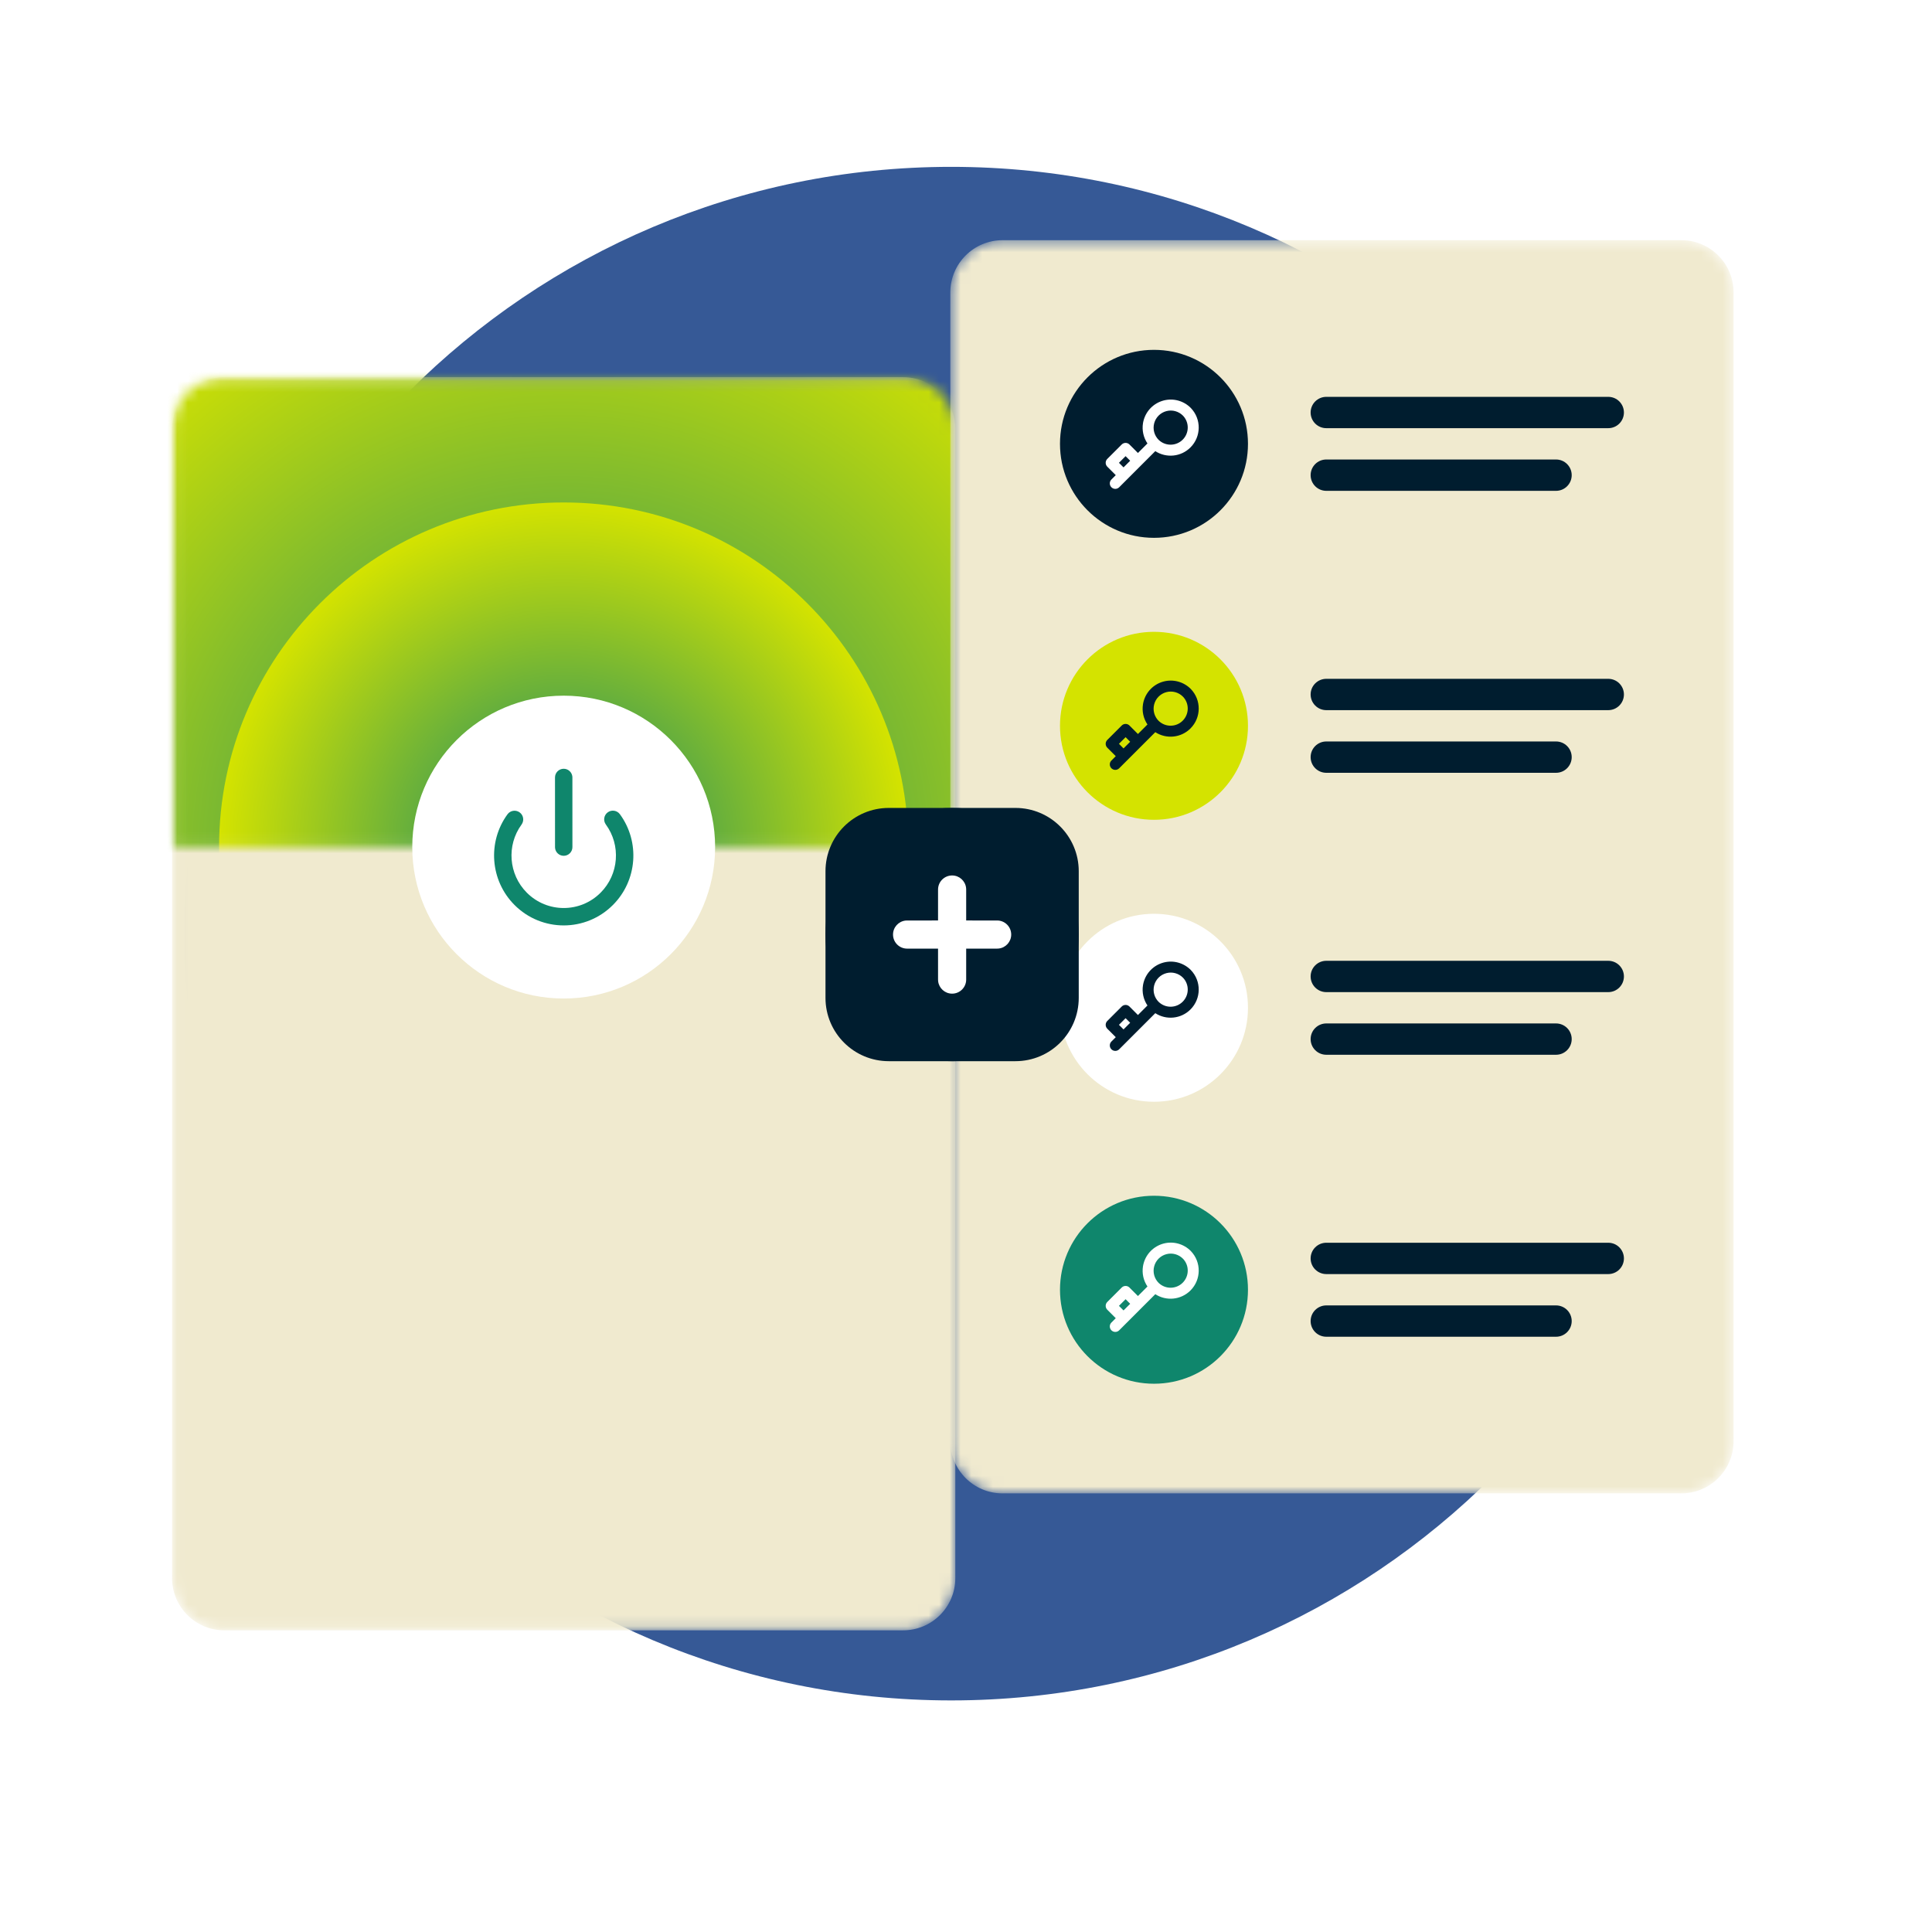 <svg width="180" height="180" viewBox="0 0 180 180" fill="none" xmlns="http://www.w3.org/2000/svg">
<path d="M88.621 158.424C128.076 158.424 160.061 126.44 160.061 86.985C160.061 47.53 128.076 15.545 88.621 15.545C49.166 15.545 17.182 47.53 17.182 86.985C17.182 126.44 49.166 158.424 88.621 158.424Z" fill="#365996"/>
<mask id="mask0_961_8044" style="mask-type:alpha" maskUnits="userSpaceOnUse" x="16" y="35" width="74" height="117">
<path d="M84.14 35.138H20.897C18.21 35.138 16.032 37.316 16.032 40.003V147.03C16.032 149.716 18.21 151.894 20.897 151.894H84.14C86.827 151.894 89.005 149.716 89.005 147.03V40.003C89.005 37.316 86.827 35.138 84.14 35.138Z" fill="white"/>
</mask>
<g mask="url(#mask0_961_8044)">
<path d="M84.14 35.138H20.897C18.21 35.138 16.032 37.316 16.032 40.003V147.03C16.032 149.716 18.21 151.894 20.897 151.894H84.14C86.827 151.894 89.005 149.716 89.005 147.03V40.003C89.005 37.316 86.827 35.138 84.14 35.138Z" fill="#F0EACF"/>
<mask id="mask1_961_8044" style="mask-type:alpha" maskUnits="userSpaceOnUse" x="16" y="35" width="74" height="44">
<path d="M89.005 35.138H16.032V78.921H89.005V35.138Z" fill="white"/>
</mask>
<g mask="url(#mask1_961_8044)">
<path d="M89.005 35.138H16.032V78.921H89.005V35.138Z" fill="#D4E300"/>
<path d="M52.518 137.786C85.028 137.786 111.383 111.432 111.383 78.921C111.383 46.411 85.028 20.057 52.518 20.057C20.008 20.057 -6.347 46.411 -6.347 78.921C-6.347 111.432 20.008 137.786 52.518 137.786Z" fill="url(#paint0_radial_961_8044)"/>
<path d="M52.519 111.03C70.251 111.03 84.627 96.654 84.627 78.922C84.627 61.189 70.251 46.813 52.519 46.813C34.786 46.813 20.41 61.189 20.41 78.922C20.41 96.654 34.786 111.03 52.519 111.03Z" fill="url(#paint1_radial_961_8044)"/>
</g>
<path d="M52.518 93.03C60.31 93.03 66.626 86.714 66.626 78.922C66.626 71.13 60.31 64.814 52.518 64.814C44.727 64.814 38.41 71.13 38.41 78.922C38.41 86.714 44.727 93.03 52.518 93.03Z" fill="white"/>
<path fill-rule="evenodd" clip-rule="evenodd" d="M57.755 75.859C59.639 78.433 59.382 82.03 57.109 84.311C54.575 86.855 50.466 86.855 47.932 84.311C45.661 82.032 45.403 78.439 47.282 75.865C47.546 75.504 48.054 75.425 48.415 75.689C48.777 75.953 48.856 76.46 48.592 76.822C47.181 78.754 47.376 81.455 49.081 83.167C50.981 85.074 54.06 85.074 55.96 83.167C57.667 81.454 57.86 78.749 56.446 76.817C56.181 76.456 56.26 75.948 56.621 75.684C56.983 75.419 57.49 75.498 57.755 75.859ZM52.518 71.624C52.934 71.624 53.277 71.937 53.324 72.341L53.329 72.435L53.331 78.921C53.332 79.369 52.969 79.733 52.521 79.733C52.105 79.733 51.762 79.42 51.715 79.017L51.71 78.922L51.708 72.436C51.708 71.988 52.07 71.625 52.518 71.624Z" fill="#0F866C"/>
</g>
<g filter="url(#filter0_d_961_8044)">
<mask id="mask2_961_8044" style="mask-type:alpha" maskUnits="userSpaceOnUse" x="88" y="22" width="74" height="118">
<path d="M156.649 22.378H93.405C90.719 22.378 88.54 24.556 88.54 27.243V134.27C88.54 136.957 90.719 139.135 93.405 139.135H156.649C159.335 139.135 161.513 136.957 161.513 134.27V27.243C161.513 24.556 159.335 22.378 156.649 22.378Z" fill="white"/>
</mask>
<g mask="url(#mask2_961_8044)">
<path d="M156.649 22.378H93.405C90.719 22.378 88.54 24.556 88.54 27.243V134.27C88.54 136.957 90.719 139.135 93.405 139.135H156.649C159.335 139.135 161.513 136.957 161.513 134.27V27.243C161.513 24.556 159.335 22.378 156.649 22.378Z" fill="#F0EACF"/>
<path d="M149.838 36.973H123.568C122.762 36.973 122.108 37.627 122.108 38.433C122.108 39.239 122.762 39.892 123.568 39.892H149.838C150.644 39.892 151.297 39.239 151.297 38.433C151.297 37.627 150.644 36.973 149.838 36.973Z" fill="#001D2F"/>
<path d="M144.973 42.81H123.568C122.762 42.81 122.108 43.464 122.108 44.27C122.108 45.076 122.762 45.73 123.568 45.73H144.973C145.779 45.73 146.432 45.076 146.432 44.27C146.432 43.464 145.779 42.81 144.973 42.81Z" fill="#001D2F"/>
<path d="M107.514 50.108C112.35 50.108 116.271 46.188 116.271 41.352C116.271 36.515 112.35 32.595 107.514 32.595C102.678 32.595 98.757 36.515 98.757 41.352C98.757 46.188 102.678 50.108 107.514 50.108Z" fill="#001D2F"/>
<path fill-rule="evenodd" clip-rule="evenodd" d="M104.271 45.397C104.071 45.597 103.748 45.597 103.548 45.397C103.364 45.213 103.349 44.923 103.505 44.722L103.548 44.674L103.953 44.268L103.164 43.479C102.98 43.295 102.966 43.005 103.122 42.804L103.164 42.756L104.507 41.414C104.691 41.23 104.981 41.215 105.182 41.371L105.23 41.414L106.019 42.203L106.906 41.316C106.533 40.765 106.382 40.089 106.49 39.426L106.515 39.294L106.544 39.176C106.785 38.267 107.495 37.557 108.404 37.315C109.313 37.074 110.282 37.338 110.946 38.011C111.939 39.04 111.925 40.674 110.914 41.685C110.025 42.575 108.653 42.693 107.636 42.032L104.271 45.397ZM107.951 40.982C108.578 41.587 109.575 41.578 110.191 40.962C110.807 40.346 110.816 39.349 110.214 38.726C109.811 38.318 109.221 38.157 108.667 38.304C108.112 38.451 107.679 38.884 107.532 39.438C107.385 39.992 107.546 40.583 107.954 40.986L107.951 40.982ZM104.677 43.545L105.296 42.926L104.868 42.499L104.25 43.118L104.677 43.545Z" fill="white"/>
<path d="M149.838 63.244H123.568C122.762 63.244 122.108 63.897 122.108 64.703C122.108 65.509 122.762 66.163 123.568 66.163H149.838C150.644 66.163 151.297 65.509 151.297 64.703C151.297 63.897 150.644 63.244 149.838 63.244Z" fill="#001D2F"/>
<path d="M144.973 69.081H123.568C122.762 69.081 122.108 69.734 122.108 70.54C122.108 71.347 122.762 72 123.568 72H144.973C145.779 72 146.432 71.347 146.432 70.54C146.432 69.734 145.779 69.081 144.973 69.081Z" fill="#001D2F"/>
<path d="M107.514 76.379C112.35 76.379 116.271 72.458 116.271 67.622C116.271 62.786 112.35 58.865 107.514 58.865C102.678 58.865 98.757 62.786 98.757 67.622C98.757 72.458 102.678 76.379 107.514 76.379Z" fill="#D4E300"/>
<path fill-rule="evenodd" clip-rule="evenodd" d="M104.271 71.579C104.071 71.778 103.748 71.778 103.548 71.579C103.364 71.394 103.349 71.104 103.505 70.904L103.548 70.856L103.953 70.45L103.164 69.661C102.98 69.477 102.966 69.187 103.122 68.986L103.164 68.938L104.507 67.596C104.691 67.411 104.981 67.397 105.182 67.553L105.23 67.596L106.019 68.385L106.906 67.498C106.533 66.947 106.382 66.27 106.49 65.608L106.515 65.476L106.544 65.357C106.785 64.448 107.495 63.738 108.404 63.497C109.313 63.256 110.282 63.52 110.946 64.193C111.939 65.222 111.925 66.856 110.914 67.867C110.025 68.756 108.653 68.874 107.636 68.214L104.271 71.579ZM107.951 67.163C108.578 67.769 109.575 67.76 110.191 67.144C110.807 66.527 110.816 65.531 110.214 64.908C109.811 64.499 109.221 64.338 108.667 64.485C108.112 64.633 107.679 65.066 107.532 65.62C107.385 66.174 107.546 66.765 107.954 67.167L107.951 67.163ZM104.677 69.727L105.296 69.108L104.868 68.681L104.25 69.299L104.677 69.727Z" fill="#001D2F"/>
<path d="M149.838 89.515H123.568C122.762 89.515 122.108 90.168 122.108 90.974C122.108 91.78 122.762 92.434 123.568 92.434H149.838C150.644 92.434 151.297 91.78 151.297 90.974C151.297 90.168 150.644 89.515 149.838 89.515Z" fill="#001D2F"/>
<path d="M144.973 95.352H123.568C122.762 95.352 122.108 96.005 122.108 96.811C122.108 97.617 122.762 98.27 123.568 98.27H144.973C145.779 98.27 146.432 97.617 146.432 96.811C146.432 96.005 145.779 95.352 144.973 95.352Z" fill="#001D2F"/>
<path d="M107.514 102.649C112.35 102.649 116.271 98.728 116.271 93.892C116.271 89.056 112.35 85.135 107.514 85.135C102.678 85.135 98.757 89.056 98.757 93.892C98.757 98.728 102.678 102.649 107.514 102.649Z" fill="white"/>
<path fill-rule="evenodd" clip-rule="evenodd" d="M104.271 97.76C104.071 97.96 103.748 97.96 103.548 97.76C103.364 97.576 103.349 97.286 103.505 97.085L103.548 97.037L103.953 96.632L103.164 95.843C102.98 95.658 102.966 95.368 103.122 95.168L103.164 95.12L104.507 93.777C104.691 93.593 104.981 93.579 105.182 93.735L105.23 93.777L106.019 94.566L106.906 93.679C106.533 93.128 106.382 92.452 106.49 91.789L106.515 91.658L106.544 91.539C106.785 90.63 107.495 89.92 108.404 89.679C109.313 89.437 110.282 89.701 110.946 90.375C111.939 91.403 111.925 93.038 110.914 94.049C110.025 94.938 108.653 95.056 107.636 94.395L104.271 97.76ZM107.951 93.345C108.578 93.951 109.575 93.942 110.191 93.325C110.807 92.709 110.816 91.712 110.214 91.089C109.811 90.681 109.221 90.52 108.667 90.667C108.112 90.814 107.679 91.247 107.532 91.801C107.385 92.356 107.546 92.946 107.954 93.349L107.951 93.345ZM104.677 95.908L105.296 95.289L104.868 94.862L104.25 95.481L104.677 95.908Z" fill="#001D2F"/>
<path d="M149.838 115.784H123.568C122.762 115.784 122.108 116.438 122.108 117.244C122.108 118.05 122.762 118.703 123.568 118.703H149.838C150.644 118.703 151.297 118.05 151.297 117.244C151.297 116.438 150.644 115.784 149.838 115.784Z" fill="#001D2F"/>
<path d="M144.973 121.622H123.568C122.762 121.622 122.108 122.275 122.108 123.081C122.108 123.887 122.762 124.541 123.568 124.541H144.973C145.779 124.541 146.432 123.887 146.432 123.081C146.432 122.275 145.779 121.622 144.973 121.622Z" fill="#001D2F"/>
<path d="M107.514 128.919C112.35 128.919 116.271 124.998 116.271 120.162C116.271 115.326 112.35 111.405 107.514 111.405C102.678 111.405 98.757 115.326 98.757 120.162C98.757 124.998 102.678 128.919 107.514 128.919Z" fill="#0F866C"/>
<path fill-rule="evenodd" clip-rule="evenodd" d="M104.271 123.942C104.071 124.142 103.748 124.142 103.548 123.942C103.364 123.758 103.349 123.468 103.505 123.267L103.548 123.219L103.953 122.813L103.164 122.024C102.98 121.84 102.966 121.55 103.122 121.349L103.164 121.301L104.507 119.959C104.691 119.775 104.981 119.76 105.182 119.916L105.23 119.959L106.019 120.748L106.906 119.861C106.533 119.31 106.382 118.634 106.49 117.971L106.515 117.839L106.544 117.721C106.785 116.812 107.495 116.102 108.404 115.86C109.313 115.619 110.282 115.883 110.946 116.556C111.939 117.585 111.925 119.219 110.914 120.23C110.025 121.119 108.653 121.237 107.636 120.577L104.271 123.942ZM107.951 119.527C108.578 120.132 109.575 120.123 110.191 119.507C110.807 118.891 110.816 117.894 110.214 117.271C109.811 116.863 109.221 116.702 108.667 116.849C108.112 116.996 107.679 117.429 107.532 117.983C107.385 118.537 107.546 119.128 107.954 119.531L107.951 119.527ZM104.677 122.09L105.296 121.471L104.868 121.044L104.25 121.663L104.677 122.09Z" fill="white"/>
</g>
</g>
<g filter="url(#filter1_d_961_8044)">
<path d="M94.605 75.273H82.808C79.55 75.273 76.909 77.914 76.909 81.172V92.969C76.909 96.227 79.55 98.868 82.808 98.868H94.605C97.863 98.868 100.504 96.227 100.504 92.969V81.172C100.504 77.914 97.863 75.273 94.605 75.273Z" fill="#001D2F"/>
<path d="M88.706 96.115C93.701 96.115 97.751 92.065 97.751 87.07C97.751 82.075 93.701 78.025 88.706 78.025C83.711 78.025 79.662 82.075 79.662 87.07C79.662 92.065 83.711 96.115 88.706 96.115Z" fill="white"/>
<path fill-rule="evenodd" clip-rule="evenodd" d="M88.707 75.273C95.222 75.273 100.504 80.555 100.504 87.07C100.504 93.586 95.222 98.868 88.707 98.868C82.191 98.868 76.909 93.586 76.909 87.07C76.909 80.555 82.191 75.273 88.707 75.273ZM88.707 81.565C87.983 81.565 87.396 82.152 87.396 82.876L87.395 85.759L84.512 85.76L84.359 85.768C83.707 85.844 83.201 86.398 83.201 87.07C83.201 87.794 83.788 88.381 84.512 88.381L87.395 88.381L87.396 91.265L87.404 91.418C87.48 92.07 88.034 92.576 88.707 92.576C89.43 92.576 90.017 91.989 90.017 91.265L90.017 88.381L92.901 88.381L93.054 88.372C93.706 88.296 94.212 87.743 94.212 87.07C94.212 86.346 93.625 85.76 92.901 85.76L90.017 85.759L90.017 82.876L90.008 82.723C89.933 82.071 89.379 81.565 88.707 81.565Z" fill="#001D2F"/>
</g>
<defs>
<filter id="filter0_d_961_8044" x="59.904" y="-6.258" width="130.246" height="174.03" filterUnits="userSpaceOnUse" color-interpolation-filters="sRGB">
<feFlood flood-opacity="0" result="BackgroundImageFix"/>
<feColorMatrix in="SourceAlpha" type="matrix" values="0 0 0 0 0 0 0 0 0 0 0 0 0 0 0 0 0 0 127 0" result="hardAlpha"/>
<feOffset/>
<feGaussianBlur stdDeviation="14.318"/>
<feColorMatrix type="matrix" values="0 0 0 0 0 0 0 0 0 0 0 0 0 0 0 0 0 0 0.1 0"/>
<feBlend mode="normal" in2="BackgroundImageFix" result="effect1_dropShadow_961_8044"/>
<feBlend mode="normal" in="SourceGraphic" in2="effect1_dropShadow_961_8044" result="shape"/>
</filter>
<filter id="filter1_d_961_8044" x="48.273" y="46.637" width="80.868" height="80.868" filterUnits="userSpaceOnUse" color-interpolation-filters="sRGB">
<feFlood flood-opacity="0" result="BackgroundImageFix"/>
<feColorMatrix in="SourceAlpha" type="matrix" values="0 0 0 0 0 0 0 0 0 0 0 0 0 0 0 0 0 0 127 0" result="hardAlpha"/>
<feOffset/>
<feGaussianBlur stdDeviation="14.318"/>
<feColorMatrix type="matrix" values="0 0 0 0 0 0 0 0 0 0 0 0 0 0 0 0 0 0 0.1 0"/>
<feBlend mode="normal" in2="BackgroundImageFix" result="effect1_dropShadow_961_8044"/>
<feBlend mode="normal" in="SourceGraphic" in2="effect1_dropShadow_961_8044" result="shape"/>
</filter>
<radialGradient id="paint0_radial_961_8044" cx="0" cy="0" r="1" gradientUnits="userSpaceOnUse" gradientTransform="translate(52.518 78.921) scale(58.865)">
<stop stop-color="#0F866C"/>
<stop offset="1" stop-color="#D4E300"/>
</radialGradient>
<radialGradient id="paint1_radial_961_8044" cx="0" cy="0" r="1" gradientUnits="userSpaceOnUse" gradientTransform="translate(52.519 78.922) scale(32.108)">
<stop stop-color="#0F866C"/>
<stop offset="1" stop-color="#D4E300"/>
</radialGradient>
</defs>
</svg>
